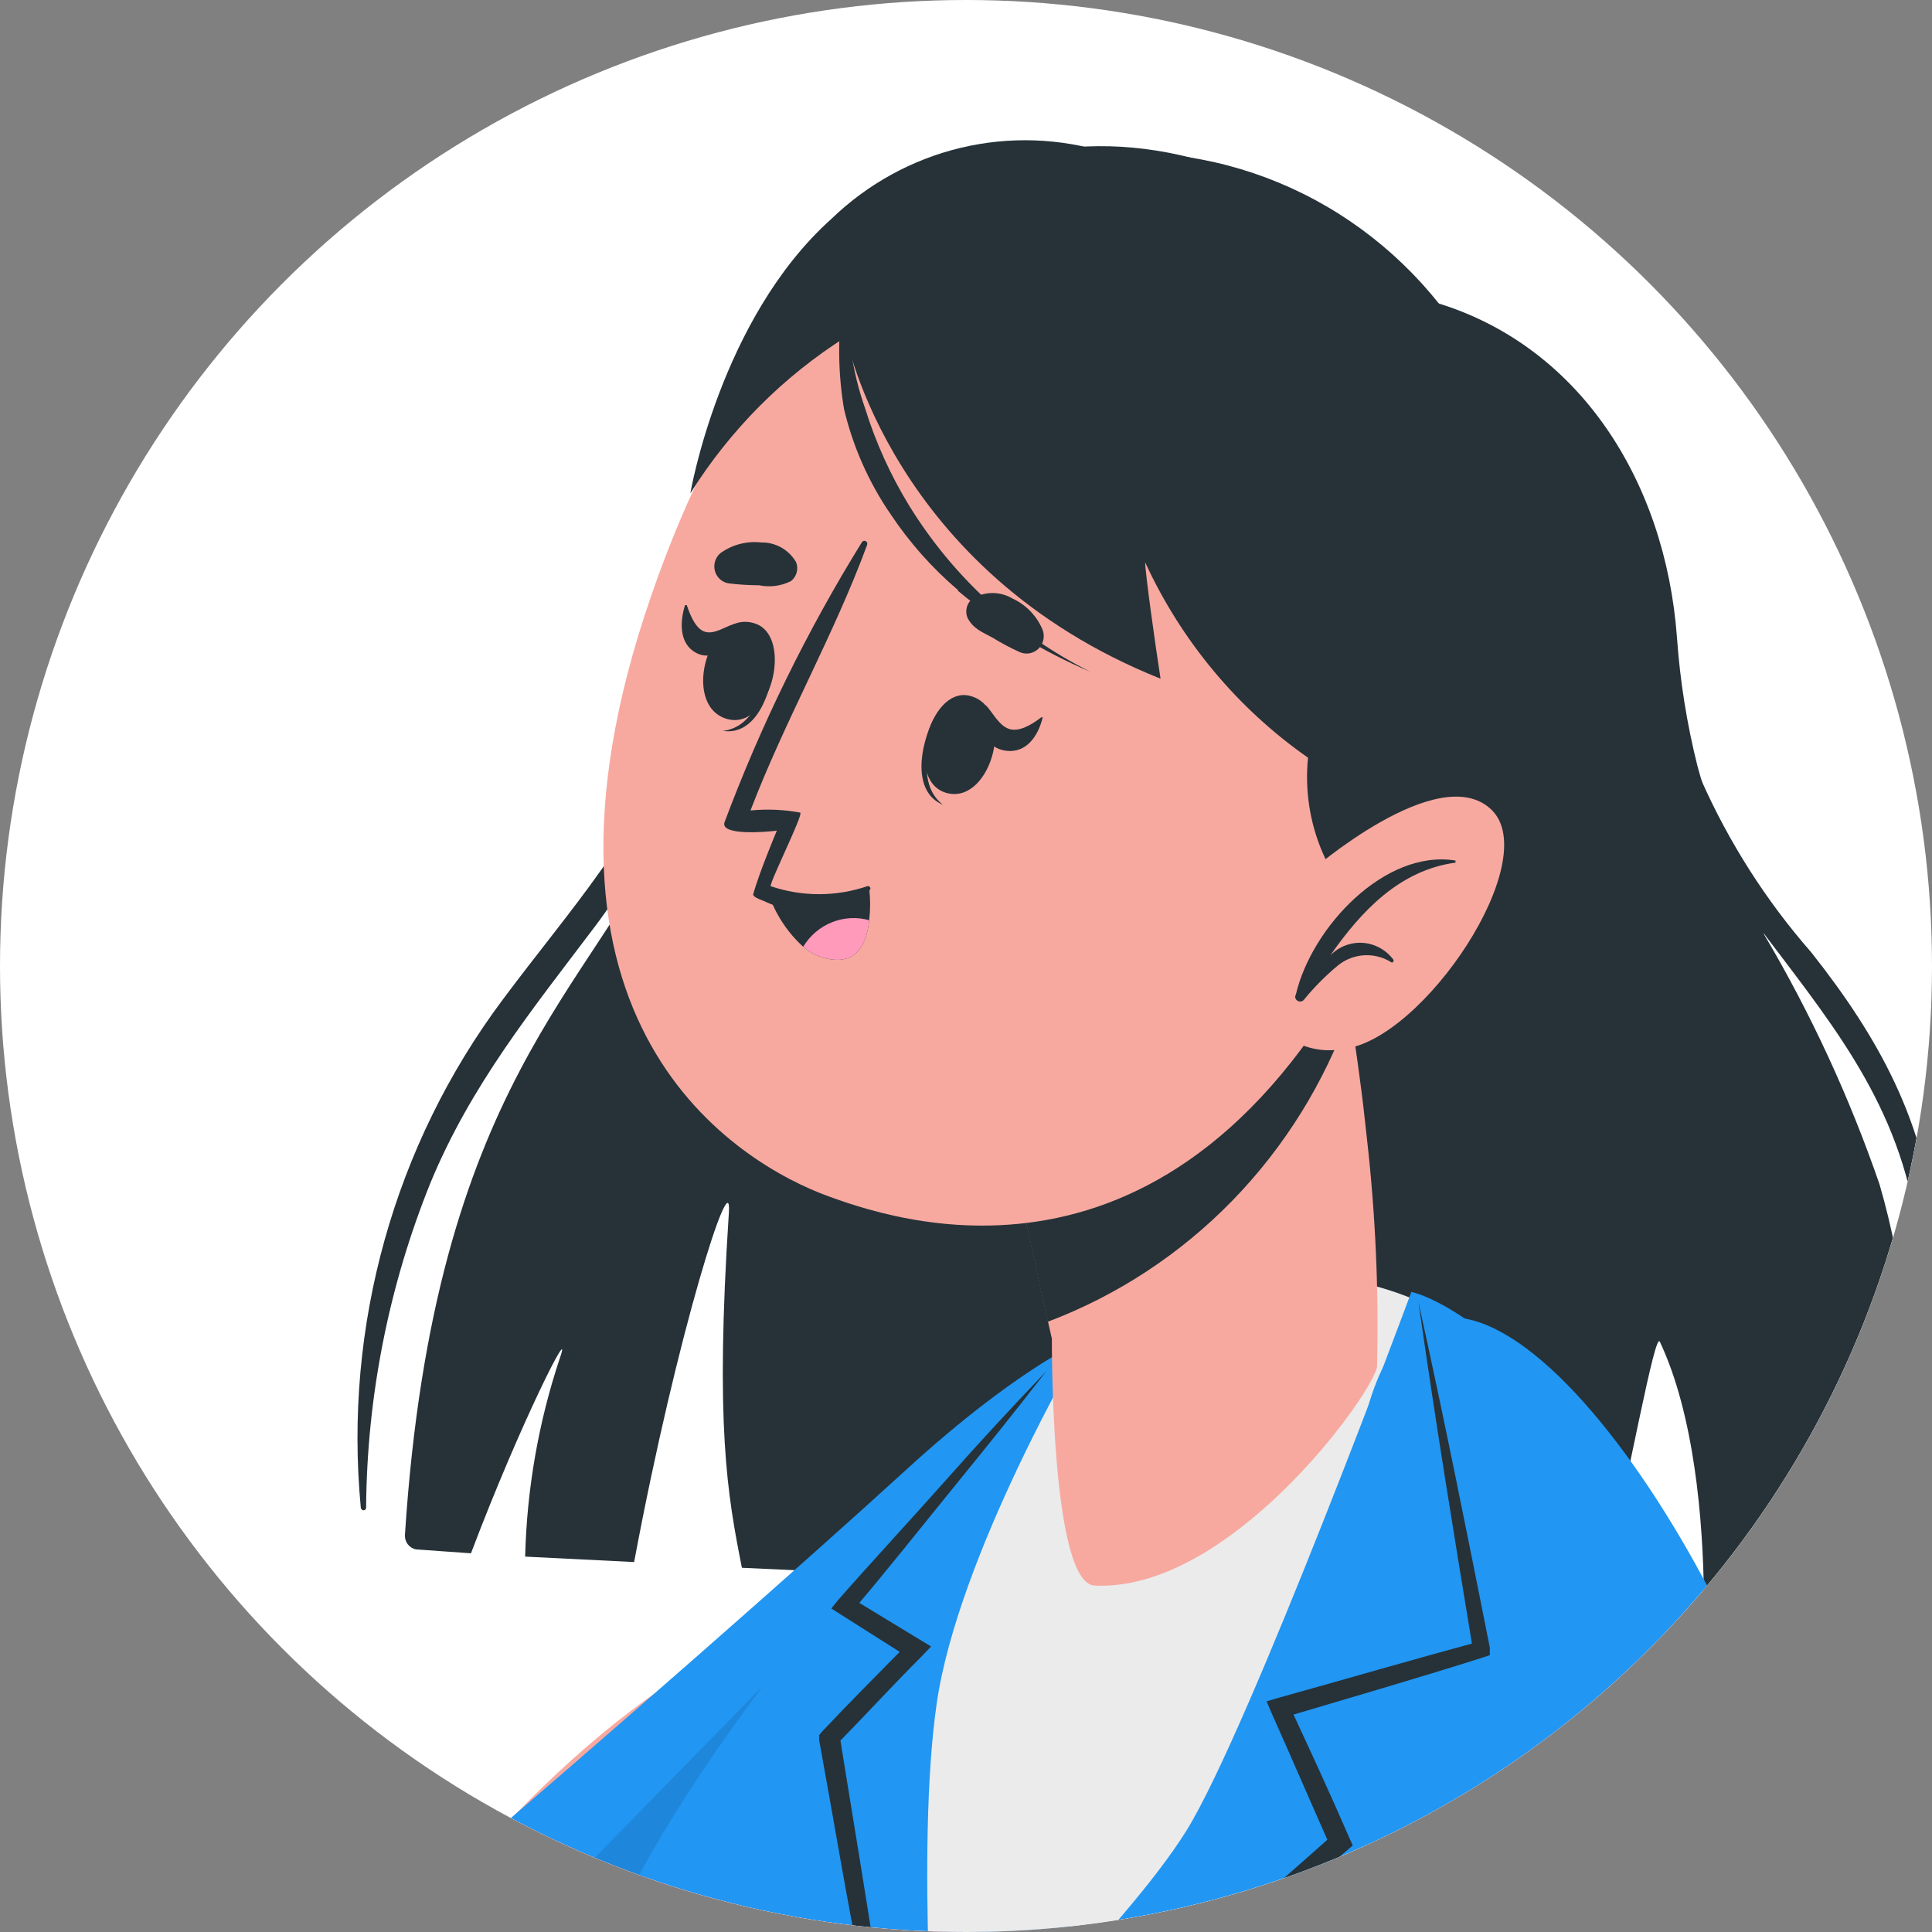 <?xml version="1.0" encoding="UTF-8" standalone="no"?>
<svg
   width="165"
   height="165"
   viewBox="0 0 165 165"
   fill="none"
   version="1.1"
   id="svg48"
   sodipodi:docname="Rebecca_head.svg"
   inkscape:version="1.3.2 (091e20e, 2023-11-25, custom)"
   xmlns:inkscape="http://www.inkscape.org/namespaces/inkscape"
   xmlns:sodipodi="http://sodipodi.sourceforge.net/DTD/sodipodi-0.dtd"
   xmlns="http://www.w3.org/2000/svg"
   xmlns:svg="http://www.w3.org/2000/svg">
  <rect x="0" y="0" width="165" height="165" fill="#808080" stroke="none"/>
  <sodipodi:namedview
     id="namedview48"
     pagecolor="#ffffff"
     bordercolor="#666666"
     borderopacity="1.0"
     inkscape:showpageshadow="2"
     inkscape:pageopacity="0.0"
     inkscape:pagecheckerboard="true"
     inkscape:deskcolor="#d1d1d1"
     inkscape:zoom="1.9351156"
     inkscape:cx="209.28983"
     inkscape:cy="-15.761333"
     inkscape:window-width="1920"
     inkscape:window-height="1017"
     inkscape:window-x="3832"
     inkscape:window-y="-8"
     inkscape:window-maximized="1"
     inkscape:current-layer="svg48" />
  <g
     clip-path="url(#clipPath48)"
     id="g48"
     transform="translate(-130.576,-31.047)">
    <rect
       width="300"
       height="300"
       fill="#ffffff"
       id="rect1"
       x="0"
       y="0" />
    <path
       d="m 219.863,185.31 c -9.816,17.221 -36.949,95.622 -91.771,103.868 -18.619,2.793 -83.043,-65.521 -97.528,-94.635 -10.408,-20.91 33.793,-39.705 47.281,-38.703 16.853,1.26 48.075,67.308 59.808,66.554 18.817,-1.23 28.693,-43.591 66.776,-55.74 19.615,-6.044 22.88,5.447 15.435,18.656 z"
       fill="#f7a9a0"
       id="path1" />
    <path
       d="M 32.392,197.817 C 28.339,191.688 12.211,161.936 9.525,152.631 6.839,143.326 1.106,115.992 7.885,113.11 c 6.778,-2.882 9.062,4.917 9.062,4.917 0,0 -0.619,-11.931 6.458,-14.118 7.077,-2.188 10.301,10.164 10.301,10.164 0,0 0.211,-12.255 7.438,-13.973 7.227,-1.718 8.404,11.301 8.404,11.301 0,0 -0.32,-11.237 6.204,-9.989 7.865,1.407 6.134,22.238 9.85,32.323 0.83,2.275 20.259,44.981 20.259,44.981 z"
       fill="#f7a9a0"
       id="path2" />
    <path
       d="m 49.459,110.465 c -1.235,15.294 0.82,22.236 7.546,35.684 0.034,0.271 -0.204,0.517 -0.357,0.262 -7.926,-12.496 -11.656,-20.806 -8.068,-36.013 0.322,-0.777 0.935,-0.674 0.879,0.067 z"
       fill="#263238"
       id="path3" />
    <path
       d="m 33.842,113.015 c 0.09,16.036 2.248,23.546 8.458,38.132 0.027,0.211 -0.253,0.37 -0.384,0.051 -7.248,-13.777 -10.868,-22.163 -8.883,-38.168 0.104,-0.594 0.805,-0.748 0.809,-0.015 z"
       fill="#263238"
       id="path4" />
    <path
       d="m 96.897,184.045 c -0.412,-9.27 -1.497,-18.495 -3.245,-27.602 -2.264,-8.352 -21.918,-36.325 -28.134,-32.325 -7.965,5.117 0.268,23.562 5.462,32.047 0,0 -18.482,11.885 -15.362,26.482 3.12,14.596 41.279,1.398 41.279,1.398 z"
       fill="#f7a9a0"
       id="path5" />
    <path
       d="m 63.807,126.239 c -3.947,10.027 3.572,20.742 8.002,29.358 0.076,0.124 0.12,0.266 0.128,0.411 0.009,0.146 -0.019,0.292 -0.079,0.424 -0.061,0.133 -0.153,0.248 -0.268,0.335 -0.115,0.087 -0.25,0.143 -0.392,0.164 -7.405,5.501 -16.287,15.447 -16.084,25.293 0.038,0.301 -0.375,0.355 -0.413,0.055 -1.643,-10.543 6.328,-21.041 14.801,-26.408 -4.689,-8.765 -11.744,-19.847 -5.772,-29.53 0.036,-0.188 0.099,-0.166 0.077,-0.102 z"
       fill="#263238"
       id="path6" />
    <mask
       id="mask0_14_92855"
       maskUnits="userSpaceOnUse"
       x="-91"
       y="-82"
       width="496"
       height="505">
      <rect
         x="-91"
         y="-82"
         width="496"
         height="505"
         fill="#ffffff"
         id="rect6" />
    </mask>
    <g
       mask="url(#mask0_14_92855)"
       id="g47">
      <path
         d="m 126.188,478.951 c 1.011,29.789 76.395,188.597 76.395,188.597 l -108.612,49.28 c 0,0 -89.115,-176.032 -81.706,-242.022 6.322,-55.922 144.496,-159.348 166.699,-188.494 3.287,-4.325 2.149,-21.73 2.149,-21.73 h 89.748 v 21.73 c -34.265,74.049 -136.758,162.876 -144.37,188.932 -0.274,1.197 -0.376,2.429 -0.303,3.656 z"
         fill="#37474f"
         id="path7" />
      <path
         d="m 189.989,906.197 129.88,-1.648 c 0,0 -33.785,-494.342 -21.52,-509.198 29.258,-35.608 24.58,-83.086 4.906,-130.769 H 202.734 c 0,0 4.805,72.4 4.35,74.486 -30.801,137.257 -17.095,567.129 -17.095,567.129 z"
         fill="#37474f"
         id="path8" />
      <path
         d="m 200.41,292.697 c 1.011,12.873 0.505,35.093 7.864,35.428 7.359,0.334 6.07,-26.726 6.272,-32.931 0.177,-5.638 2.099,-4.866 2.301,1.777 0.556,18.023 0,33.96 -9.306,33.213 -9.306,-0.746 -9.331,-28.708 -9.104,-35.093 0.101,-3.27 1.669,-6.462 1.973,-2.394 z"
         fill="#263238"
         id="path9" />
      <path
         d="m 297.39,790.335 c -1.686,-18.332 -3.187,-36.664 -4.502,-54.996 -2.731,-36.681 -4.914,-73.405 -6.549,-110.171 -1.636,-36.767 -2.723,-73.534 -3.262,-110.3 -0.253,-18.401 -0.38,-36.801 -0.38,-55.202 0,-18.254 -0.126,-42.611 0.809,-60.84 0.481,-9.269 16.514,-16.426 19.776,-43.409 2.946,-19.163 0.308,-38.785 -7.587,-56.438 0,-0.257 -0.43,0 -0.328,0.181 6.419,15.16 9.085,31.692 7.763,48.146 -0.477,8.29 -2.182,16.458 -5.058,24.228 -4.324,10.865 -14.92,19.722 -15.476,25.49 -0.809,8.651 -0.936,16.117 -1.062,24.768 -0.101,9.029 -0.177,18.049 -0.228,27.06 -0.101,18.384 -0.05,36.776 0.152,55.176 0.388,36.612 1.332,73.207 2.832,109.785 1.501,36.578 3.566,73.13 6.196,109.657 2.529,36.509 5.816,102.498 9.584,139.033 0.43,4.171 0.91,8.317 1.517,12.488 0,0.437 0.81,0.334 0.784,-0.129 -1.062,-18.409 -3.338,-66.247 -4.981,-84.527 z"
         fill="#263238"
         id="path10" />
      <path
         d="m 165.159,162.134 c -0.017,0.287 0.068,0.57 0.24,0.798 0.172,0.227 0.419,0.383 0.696,0.438 l 4.703,0.335 c 4.249,-11.226 8.801,-20.134 7.587,-16.658 -1.819,5.463 -2.816,11.175 -2.959,16.941 l 9.306,0.464 c 3.692,-19.722 8.396,-34.373 8.092,-29.841 -1.188,18.203 -0.126,24.073 1.113,30.33 22.506,1.081 52.018,2.163 73.336,2.575 2.528,-10.917 4.627,-22.735 5.057,-21.885 2.908,6.153 3.718,15.113 3.768,21.988 6.803,0 12.24,0 15.527,-0.258 0,0 1.593,-9.166 1.821,-12.178 0.613,-7.746 -0.184,-15.541 -2.352,-22.992 -2.563,-7.439 -5.867,-14.591 -9.862,-21.344 v -0.155 c -2.435,-4.504 -4.345,-9.282 -5.69,-14.238 -0.9,-3.587 -1.484,-7.249 -1.745,-10.942 -0.986,-13.466 -8.446,-25.129 -20.888,-28.708 -23.493,-22.554 -47.036,-13.105 -54.142,4.171 -0.683,1.699 -1.34,3.63 -1.998,5.716 -2.402,7.724 -4.552,18.023 -6.549,25.747 -0.735,3.071 -1.664,6.089 -2.782,9.038 -6.094,13.954 -19.775,21.936 -22.279,60.659 z"
         fill="#263238"
         id="path11" />
      <path
         d="m 258.143,60.279 c 3.958,1.858 7.372,4.736 9.904,8.348 2.533,3.612 4.096,7.835 4.535,12.25 0.37,5.699 1.467,11.325 3.263,16.736 2.382,5.375 5.554,10.35 9.407,14.753 5.765,7.287 9.786,14.521 10.671,24.177 1.161,10.266 0.205,20.667 -2.807,30.536 2.489,-10.431 2.859,-21.268 1.088,-31.849 -1.796,-10.66 -7.713,-17.38 -13.782,-25.516 -4.848,-6.31 -7.932,-13.835 -8.927,-21.782 -0.607,-4.866 -0.531,-9.913 -2.529,-14.495 -2.276,-5.484 -6.853,-8.96 -11.379,-12.05 -0.145,-0.075 -0.254,-0.205 -0.303,-0.362 -0.05,-0.157 -0.037,-0.328 0.037,-0.474 0.074,-0.147 0.202,-0.258 0.356,-0.308 0.154,-0.051 0.322,-0.037 0.466,0.038 z"
         fill="#263238"
         id="path12" />
      <path
         d="m 173.502,116.433 c 5.74,-7.724 11.758,-14.135 15.172,-23.61 3.086,-8.625 4.856,-17.765 7.991,-26.391 h 0.203 c -4.83,15.448 -5.766,30.896 -15.502,43.769 -5.285,7.004 -10.57,13.492 -14.035,21.885 -3.55,8.793 -5.413,18.197 -5.487,27.704 0,0.335 -0.43,0.309 -0.456,0 -1.468,-15.49 2.858,-30.974 12.114,-43.358 z"
         fill="#263238"
         id="path13" />
      <path
         d="m 111.345,181.6 -51.689,59.527 c 0,0 58.567,62.668 84.892,55.047 26.325,-7.621 74.17,-82.39 88.787,-129.378 10.115,-32.493 -7.283,-26.751 -25.288,-10.299 -18.005,16.452 -64.915,57.055 -67.039,56.643 -2.124,-0.412 -29.663,-31.54 -29.663,-31.54 z"
         fill="#2196f3"
         id="path14" />
      <path
         opacity="0.1"
         d="m 233.333,166.821 c -14.591,46.936 -62.461,121.706 -88.786,129.352 -11.633,3.373 -29.562,-7.003 -45.974,-19.619 26.148,-29.3 95.943,-100.413 127.553,-132.416 8.901,-3.245 13.656,1.956 7.207,22.683 z"
         fill="#000000"
         id="path15" />
      <path
         d="m 77.333,250.164 c 7.587,-8.214 36.972,-42.998 42.838,-50.953 0.405,-0.567 0.152,-0.953 -0.328,-0.438 -23.063,24.099 -35.884,42.637 -42.813,51.082 -0.177,0.206 0.101,0.515 0.303,0.309 z"
         fill="#263238"
         id="path16" />
      <path
         d="m 317.696,280.082 -141.158,2.343 11.051,-43.024 c -3.672,-5.407 -6.135,-11.569 -7.214,-18.05 -1.079,-6.482 -0.749,-13.126 0.967,-19.463 3.364,-12.668 19.447,-31.669 29.284,-43.77 23.998,-29.351 44.836,-16.066 51.487,-8.522 25.288,28.888 55.583,130.486 55.583,130.486 z"
         fill="#ebebeb"
         id="path17" />
      <path
         d="m 251.111,141.382 c 0,0 -13.833,37.333 -19.194,45.984 -5.361,8.651 -21.343,23.867 -21.343,23.867 0,0 -1.821,-22.091 0,-34.707 1.821,-12.616 12.391,-30.587 12.391,-30.587 -2.828,1.493 -5.358,3.51 -7.46,5.947 -11.961,12.41 -32.748,36.793 -35.859,53.477 -1.173,5.779 -1.21,11.738 -0.107,17.532 1.102,5.794 3.322,11.307 6.531,16.222 l -15.907,51.7 22.279,7.029 10.975,-13.234 11.329,14.702 112.912,-16.041 -18.764,-36.046 c 0,0 -26.932,-71.087 -37.578,-86.535 -12.214,-17.869 -20.205,-19.31 -20.205,-19.31 z"
         fill="#2196f3"
         id="path18" />
      <path
         d="m 239.076,244.937 c -4.796,-1.432 -9.667,-2.584 -14.591,-3.45 -2.529,-0.412 -4.932,-0.695 -7.435,-0.901 l -3.566,-0.258 c -1.315,0 -2.529,0 -3.97,0 v 0.232 c 1.239,0 2.529,0.438 3.667,0.644 l 3.717,0.566 c 2.529,0.412 4.906,0.824 7.384,1.184 4.931,0.747 9.837,1.545 14.769,2.446 0.227,0 0.278,-0.386 0.025,-0.463 z"
         fill="#263238"
         id="path19" />
      <path
         d="m 248.178,147.82 c -0.582,2.574 -12.644,19.207 -24.125,18.641 -3.768,-0.206 -3.642,-21.087 -3.642,-21.087 l -0.354,-1.545 -4.703,-21.576 24.934,-16.246 3.616,-2.137 c 0,0 0.91,5.973 1.947,13.465 l 0.152,1.056 c 0,0.438 0.152,0.824 0.202,1.21 0.177,1.133 0.329,2.266 0.481,3.399 0.151,1.133 0.227,1.699 0.328,2.574 l 0.304,2.73 c 0.735,6.476 1.023,12.998 0.86,19.516 z"
         fill="#f7a9a0"
         id="path20" />
      <path
         d="m 245.851,117.438 c -2.149,6.06 -5.57,11.569 -10.025,16.145 -4.455,4.576 -9.836,8.107 -15.769,10.349 l -4.703,-21.576 24.934,-16.247 3.616,-2.137 c 0,0 0.91,5.974 1.947,13.466 z"
         fill="#263238"
         id="path21" />
      <path
         d="m 186.171,81.985 c -12.644,36.638 7.587,48.482 15.173,51.236 7.03,2.575 31.357,10.145 47.618,-24.974 16.26,-35.119 3.54,-52.678 -12.265,-59.218 C 220.892,42.489 198.79,45.347 186.171,81.985 Z"
         fill="#f7a9a0"
         id="path22" />
      <path
         d="m 192.874,80.877 c 0.839,0.1 1.683,0.151 2.528,0.154 0.925,0.194 1.886,0.067 2.732,-0.36 0.235,-0.186 0.405,-0.445 0.482,-0.737 0.078,-0.293 0.059,-0.604 -0.053,-0.885 -0.308,-0.522 -0.746,-0.952 -1.27,-1.246 -0.524,-0.294 -1.115,-0.441 -1.714,-0.427 -1.224,-0.139 -2.455,0.181 -3.464,0.901 -0.222,0.183 -0.385,0.428 -0.47,0.706 -0.084,0.277 -0.086,0.574 -0.005,0.853 0.081,0.279 0.242,0.526 0.462,0.712 0.219,0.185 0.488,0.3 0.772,0.33 z"
         fill="#263238"
         id="path23" />
      <path
         d="m 217.682,86.748 c -0.801,-0.36 -1.578,-0.773 -2.326,-1.236 -0.91,-0.489 -1.669,-0.772 -2.15,-1.699 -0.118,-0.284 -0.14,-0.601 -0.062,-0.899 0.078,-0.298 0.251,-0.562 0.492,-0.749 0.518,-0.308 1.107,-0.47 1.707,-0.47 0.6,0 1.189,0.162 1.707,0.47 1.123,0.516 2.022,1.431 2.529,2.575 0.125,0.273 0.166,0.579 0.118,0.876 -0.049,0.297 -0.185,0.573 -0.39,0.79 -0.205,0.217 -0.47,0.366 -0.76,0.427 -0.29,0.061 -0.592,0.031 -0.865,-0.085 z"
         fill="#263238"
         id="path24" />
      <path
         d="m 210.323,92.438 c 0,0 0.177,0.18 0.127,0.283 -0.809,2.575 -1.341,5.51 0.657,7.055 -2.68,-1.107 -1.947,-5.098 -0.784,-7.338 z"
         fill="#263238"
         id="path25" />
      <path
         d="m 213.331,90.456 c 4.096,0.927 1.997,9.192 -1.796,8.342 -3.793,-0.85 -1.644,-9.089 1.796,-8.342 z"
         fill="#263238"
         id="path26" />
      <path
         d="m 214.822,91.331 c 0.582,0.644 1.062,1.648 1.897,1.957 0.834,0.309 1.922,-0.309 2.781,-0.978 0,0 0.152,0 0.127,0 -0.379,1.596 -1.391,3.064 -3.111,2.858 -1.719,-0.206 -2.326,-1.854 -2.301,-3.553 0,-0.18 0.354,-0.438 0.607,-0.283 z"
         fill="#263238"
         id="path27" />
      <path
         d="m 196.666,87.546 c 0,0 -0.227,0 -0.253,0.18 -0.556,2.575 -1.593,5.458 -4.096,5.742 2.883,0.438 4.198,-3.373 4.349,-5.922 z"
         fill="#263238"
         id="path28" />
      <path
         d="m 195.075,84.302 c -3.97,-1.339 -6.322,6.849 -2.529,8.11 3.793,1.262 5.867,-6.977 2.529,-8.11 z"
         fill="#263238"
         id="path29" />
      <path
         d="m 193.228,84.353 c -0.759,0.232 -1.593,0.85 -2.377,0.669 -0.784,-0.18 -1.29,-1.287 -1.619,-2.291 0,0 -0.126,0 -0.152,0 -0.48,1.545 -0.455,3.321 0.936,4.068 1.391,0.747 2.655,-0.386 3.465,-1.828 0.151,-0.206 0.075,-0.721 -0.253,-0.618 z"
         fill="#263238"
         id="path30" />
      <path
         d="m 196.92,101.99 c 0,0 -1.542,3.657 -2.023,5.459 0,0.154 0.38,0.36 0.961,0.566 1.444,0.692 3.045,0.969 4.632,0.801 1.587,-0.168 3.098,-0.774 4.371,-1.753 0.028,-0.034 0.045,-0.075 0.049,-0.119 0.003,-0.043 -0.007,-0.087 -0.03,-0.124 -0.022,-0.038 -0.056,-0.067 -0.096,-0.083 -0.04,-0.017 -0.084,-0.02 -0.125,-0.009 -2.684,0.915 -5.586,0.915 -8.27,0 0,-0.515 2.833,-6.179 2.529,-6.282 -1.401,-0.259 -2.831,-0.32 -4.248,-0.181 2.958,-7.724 7.106,-14.933 9.963,-22.683 0.022,-0.057 0.022,-0.12 0.003,-0.177 -0.02,-0.058 -0.059,-0.106 -0.111,-0.137 -0.051,-0.031 -0.112,-0.042 -0.171,-0.032 -0.059,0.01 -0.112,0.042 -0.151,0.088 -4.689,7.574 -8.628,15.604 -11.759,23.97 -0.328,1.159 3.667,0.798 4.476,0.695 z"
         fill="#263238"
         id="path31" />
      <path
         d="m 196.211,107.397 c 0.596,1.732 1.614,3.283 2.959,4.505 0.751,0.656 1.692,1.045 2.68,1.108 2.125,0.154 2.782,-1.674 2.959,-3.373 0.104,-0.907 0.104,-1.823 0,-2.729 -2.738,1.108 -5.756,1.28 -8.598,0.489 z"
         fill="#263238"
         id="path32" />
      <path
         d="m 199.172,111.902 c 0.751,0.656 1.692,1.045 2.68,1.107 2.124,0.155 2.782,-1.673 2.959,-3.373 -1.054,-0.293 -2.174,-0.231 -3.19,0.178 -1.017,0.408 -1.876,1.141 -2.449,2.088 z"
         fill="#ff9abb"
         id="path33" />
      <path
         d="m 248.557,110.305 c -2.192,-1.665 -3.923,-3.88 -5.022,-6.43 -1.099,-2.55 -1.53,-5.347 -1.249,-8.117 -6.013,-4.201 -10.815,-9.961 -13.909,-16.684 0,0.824 0.835,6.875 1.315,9.938 -22.987,-9.192 -26.856,-29.197 -26.856,-29.197 -5.362,3.381 -9.909,7.949 -13.302,13.363 0,0 2.529,-14.908 12.038,-23.43 3.091,-2.989 6.908,-5.087 11.059,-6.078 4.151,-0.991 8.486,-0.839 12.56,0.439 6.161,-0.305 12.289,1.088 17.737,4.034 5.447,2.946 10.013,7.334 13.215,12.702 12.24,20.186 -7.586,49.459 -7.586,49.459 z"
         fill="#263238"
         id="path34" />
      <path
         d="m 212.347,81.469 c 3.429,2.872 7.255,5.215 11.355,6.952 -6.354,-3.173 -11.713,-8.086 -15.477,-14.187 -1.595,-2.599 -2.861,-5.394 -3.768,-8.316 -1.109,-3.159 -1.59,-6.511 -1.416,-9.861 -0.014,-0.039 -0.04,-0.073 -0.074,-0.097 -0.034,-0.024 -0.074,-0.037 -0.116,-0.037 -0.041,0 -0.081,0.013 -0.115,0.037 -0.034,0.024 -0.06,0.058 -0.074,0.097 -0.557,3.289 -0.557,6.65 0,9.938 0.765,3.212 2.111,6.25 3.97,8.96 1.622,2.436 3.571,4.629 5.791,6.514"
         fill="#263238"
         id="path35" />
      <path
         d="m 242.437,105.517 c 0,0 11.001,-9.629 15.502,-5.329 4.501,4.299 -5.842,19.722 -12.644,20.443 -0.861,0.165 -1.746,0.15 -2.601,-0.045 -0.855,-0.195 -1.663,-0.565 -2.373,-1.088 -0.71,-0.522 -1.307,-1.187 -1.757,-1.953 -0.449,-0.766 -0.74,-1.617 -0.856,-2.501 z"
         fill="#f7a9a0"
         id="path36" />
      <path
         d="m 254.881,104.54 c 0,0 0,0.154 0,0.18 -4.754,0.643 -8.042,4.119 -10.697,7.93 0.361,-0.375 0.798,-0.665 1.28,-0.851 0.483,-0.186 0.999,-0.264 1.513,-0.227 0.515,0.037 1.015,0.187 1.467,0.439 0.452,0.253 0.845,0.603 1.152,1.025 0,0 0,0.258 -0.177,0.206 -0.696,-0.444 -1.509,-0.658 -2.329,-0.612 -0.82,0.046 -1.605,0.35 -2.249,0.87 -1.061,0.879 -2.035,1.862 -2.908,2.935 -0.303,0.36 -0.935,0 -0.682,-0.464 1.34,-5.716 7.586,-12.41 13.63,-11.431 z"
         fill="#263238"
         id="path37" />
      <path
         d="m 270.431,158.117 c 32.141,56.644 80.341,186.177 88.913,204.714 5.918,12.591 -58.719,45.753 -61.475,36.613 -3.515,-11.741 -48.376,-162.747 -51.285,-230.127 -1.365,-31.231 13.555,-29.223 23.847,-11.2 z"
         fill="#f7a9a0"
         id="path38" />
      <path
         d="m 363.137,359.871 -70.806,35.273 c 0,0 -41.245,-162.36 -45.848,-214.807 -4.602,-52.447 15.173,-40.371 28.879,-15.731 18.688,33.651 87.775,195.265 87.775,195.265 z"
         fill="#2196f3"
         id="path39" />
      <path
         d="m 267.548,291.796 c -1.062,-7.724 -2.377,-15.448 -3.742,-23.044 -1.366,-7.595 -2.833,-15.294 -4.35,-22.94 -1.517,-7.647 -3.161,-15.217 -4.931,-22.812 l -2.655,-11.355 c -0.987,-3.759 -1.872,-7.544 -2.909,-11.303 0.506,3.862 1.164,7.725 1.72,11.561 l 1.998,11.483 c 1.34,7.724 2.857,15.448 4.375,22.941 1.517,7.492 3.161,15.216 4.931,22.811 1.77,7.596 3.515,15.14 5.563,22.658 z"
         fill="#263238"
         id="path40" />
      <path
         d="m 252.983,220.193 c -1.11,-3.987 -3.022,-7.695 -5.614,-10.891 0.554,1.992 1.317,3.917 2.276,5.742 0.931,1.831 2.05,3.558 3.338,5.149 z"
         fill="#263238"
         id="path41" />
      <path
         d="m 251.719,142.258 c 1.416,9.964 3.035,19.902 4.678,29.841 l 0.506,-0.85 c -5.74,1.545 -11.455,3.218 -17.196,4.815 l -0.961,0.283 0.405,0.953 c 1.719,3.836 3.388,7.724 5.058,11.483 l 0.227,-1.056 c -6.044,5.381 -12.214,10.659 -18.207,16.144 -5.994,5.484 -12.012,10.89 -17.904,16.478 6.347,-5.15 12.644,-10.299 18.789,-15.449 6.145,-5.149 12.315,-10.556 18.485,-15.808 l 0.506,-0.438 -0.278,-0.618 c -1.669,-3.862 -3.464,-7.724 -5.209,-11.483 l -0.531,1.21 c 5.689,-1.699 11.43,-3.347 17.094,-5.149 l 0.633,-0.206 v -0.644 c -1.948,-9.81 -3.92,-19.671 -6.095,-29.506 z"
         fill="#263238"
         id="path42" />
      <path
         d="m 219.932,148.154 c -3.212,3.373 -5.437,5.767 -8.522,9.243 -3.086,3.476 -6.247,6.874 -9.256,10.299 l -0.582,0.721 0.81,0.515 5.968,3.784 -0.177,-1.364 c -2.529,2.575 -4.932,4.969 -7.334,7.518 l -0.303,0.36 v 0.438 c 1.239,6.772 2.351,13.569 3.717,20.314 1.366,6.746 2.529,13.543 4.147,20.263 -0.834,-6.848 -1.82,-13.671 -2.857,-20.597 -1.037,-6.926 -2.175,-13.595 -3.262,-20.392 l -0.253,0.773 c 2.528,-2.575 4.88,-5.15 7.308,-7.57 l 0.759,-0.798 -0.936,-0.567 -6.019,-3.656 0.203,1.236 c 3.009,-3.527 5.892,-7.183 8.825,-10.788 2.934,-3.604 4.906,-6.05 7.764,-9.732 z"
         fill="#263238"
         id="path43" />
      <path
         d="m 208.424,220.349 c -0.86,3.296 -1.719,6.566 -2.529,9.887 -0.809,3.321 -1.517,6.617 -2.225,9.938 -0.227,7.39 -0.278,14.779 -0.404,22.168 -0.127,7.39 0,14.779 0,22.169 0.429,-7.39 0.733,-14.753 0.96,-22.143 0.228,-7.389 0.43,-14.779 0.506,-22.168 0.683,-3.321 1.341,-6.668 1.922,-10.016 0.582,-3.347 1.214,-6.488 1.77,-9.835 z"
         fill="#263238"
         id="path44" />
      <path
         d="m 212.245,226.76 c 0.344,-0.069 0.7,-0.059 1.04,0.03 0.34,0.089 0.656,0.254 0.926,0.484 0.269,0.23 0.484,0.518 0.63,0.843 0.145,0.326 0.217,0.68 0.21,1.038 -0.006,0.369 -0.091,0.733 -0.248,1.066 -0.157,0.333 -0.383,0.628 -0.662,0.865 -0.35,0.276 -0.77,0.447 -1.211,0.491 -0.441,0.044 -0.886,-0.04 -1.282,-0.241 -0.397,-0.202 -0.729,-0.514 -0.959,-0.9 -0.23,-0.386 -0.348,-0.83 -0.341,-1.281 -0.01,-0.563 0.174,-1.111 0.521,-1.549 0.346,-0.437 0.834,-0.737 1.376,-0.846 z m -1.265,3.682 c 0.185,0.122 0.394,0.201 0.613,0.232 0.218,0.031 0.441,0.014 0.652,-0.052 0.284,-0.117 0.527,-0.319 0.698,-0.578 0.171,-0.259 0.263,-0.564 0.263,-0.876 0,-0.313 -0.092,-0.618 -0.263,-0.877 -0.171,-0.259 -0.414,-0.46 -0.698,-0.578 -0.211,-0.065 -0.434,-0.083 -0.652,-0.052 -0.219,0.031 -0.428,0.11 -0.613,0.232 -0.198,0.148 -0.36,0.342 -0.471,0.566 -0.112,0.223 -0.17,0.471 -0.17,0.721 0,0.251 0.058,0.498 0.17,0.722 0.111,0.224 0.273,0.418 0.471,0.566 z"
         fill="#263238"
         id="path45" />
      <path
         d="m 209.411,248.232 c 0.331,-0.054 0.668,-0.041 0.994,0.038 0.326,0.08 0.632,0.224 0.903,0.425 0.279,0.237 0.504,0.532 0.662,0.865 0.157,0.333 0.241,0.697 0.248,1.067 -0.007,0.369 -0.091,0.733 -0.248,1.066 -0.158,0.333 -0.383,0.628 -0.662,0.865 -0.271,0.201 -0.577,0.345 -0.903,0.425 -0.326,0.08 -0.663,0.092 -0.994,0.038 -0.472,-0.19 -0.876,-0.52 -1.161,-0.947 -0.286,-0.427 -0.438,-0.931 -0.438,-1.447 0,-0.517 0.152,-1.021 0.438,-1.448 0.285,-0.427 0.689,-0.757 1.161,-0.947 z m -1.264,3.682 c 0.187,0.116 0.396,0.191 0.614,0.222 0.217,0.031 0.438,0.017 0.65,-0.042 0.282,-0.123 0.523,-0.327 0.692,-0.588 0.169,-0.261 0.259,-0.567 0.259,-0.879 0,-0.313 -0.09,-0.619 -0.259,-0.88 -0.169,-0.26 -0.41,-0.465 -0.692,-0.588 -0.213,-0.06 -0.436,-0.072 -0.654,-0.037 -0.218,0.036 -0.426,0.118 -0.61,0.243 -0.197,0.144 -0.357,0.333 -0.467,0.553 -0.11,0.219 -0.167,0.462 -0.165,0.709 0.012,0.236 0.075,0.467 0.184,0.676 0.109,0.209 0.262,0.391 0.448,0.534 z"
         fill="#263238"
         id="path46" />
      <path
         d="m 208.428,267.724 c 0.33,-0.055 0.668,-0.042 0.994,0.038 0.325,0.079 0.632,0.224 0.902,0.425 0.282,0.24 0.51,0.539 0.667,0.877 0.158,0.337 0.241,0.706 0.244,1.08 -0.007,0.37 -0.092,0.733 -0.249,1.067 -0.157,0.333 -0.383,0.628 -0.662,0.864 -0.27,0.201 -0.577,0.346 -0.902,0.426 -0.326,0.079 -0.664,0.092 -0.994,0.038 -0.542,-0.109 -1.029,-0.409 -1.376,-0.847 -0.347,-0.437 -0.531,-0.986 -0.521,-1.548 -0.011,-0.565 0.172,-1.117 0.519,-1.559 0.346,-0.442 0.834,-0.747 1.378,-0.861 z m -1.265,3.682 c 0.184,0.124 0.392,0.207 0.61,0.243 0.219,0.035 0.442,0.023 0.655,-0.037 0.293,-0.112 0.544,-0.312 0.721,-0.575 0.177,-0.263 0.269,-0.575 0.265,-0.893 0.012,-0.32 -0.078,-0.635 -0.255,-0.899 -0.178,-0.265 -0.434,-0.464 -0.731,-0.568 -0.211,-0.066 -0.434,-0.083 -0.652,-0.052 -0.218,0.031 -0.428,0.11 -0.613,0.232 -0.198,0.148 -0.36,0.342 -0.471,0.565 -0.112,0.224 -0.17,0.471 -0.17,0.722 0,0.251 0.058,0.498 0.17,0.722 0.111,0.223 0.273,0.417 0.471,0.565 z"
         fill="#263238"
         id="path47" />
    </g>
  </g>
  <defs
     id="defs48">
    <clipPath
       id="clip0_14_92855">
      <rect
         width="300"
         height="300"
         fill="#ffffff"
         id="rect48"
         x="0"
         y="0" />
    </clipPath>
    <clipPath
       clipPathUnits="userSpaceOnUse"
       id="clipPath48">
      <circle
         style="fill:#003762;stroke:none;stroke-width:57.35;stroke-linecap:round;stroke-linejoin:round"
         id="circle48"
         cx="213.076"
         cy="113.547"
         r="82.5" />
    </clipPath>
  </defs>
</svg>
